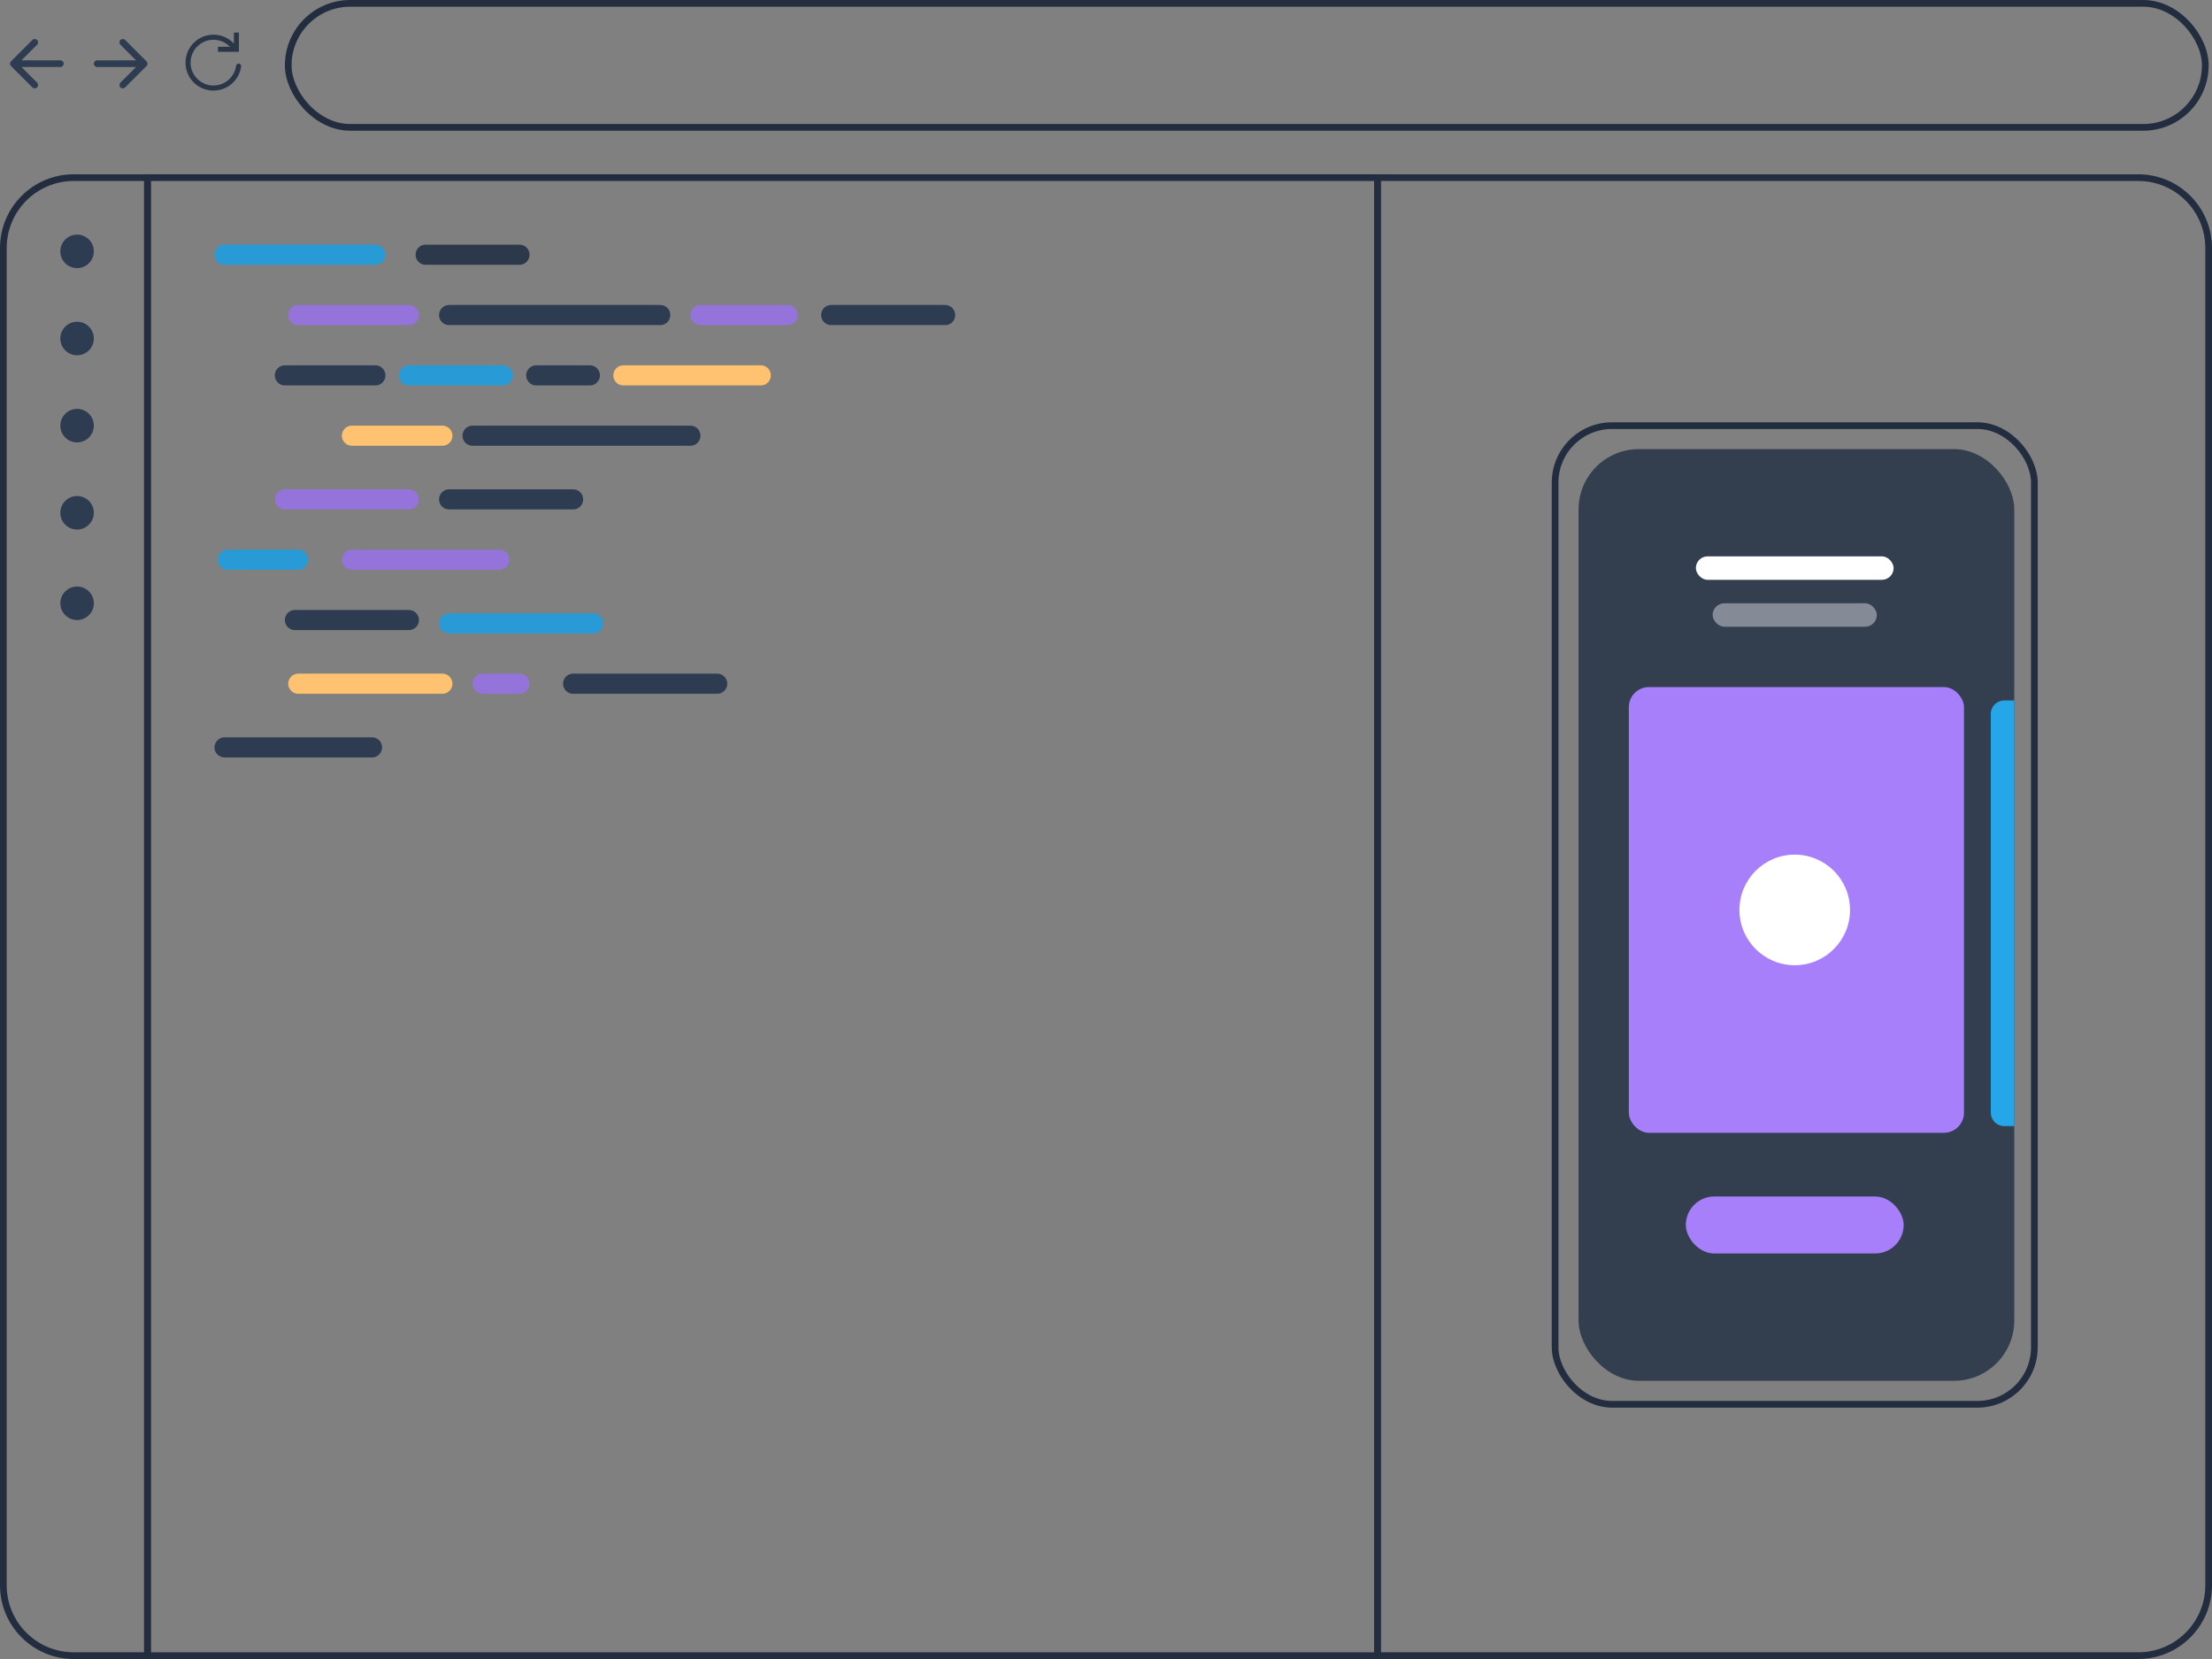 <svg width="660" height="495" viewBox="0 0 660 495" fill="none" xmlns="http://www.w3.org/2000/svg">
<rect x="0" y="0" width="660" height="495" fill="#808080" stroke="none"/>
<rect x="44" y="53" width="367" height="441" stroke="#222E40" stroke-width="2"/>
<path d="M22 53H44V494H22C10.402 494 1 484.598 1 473V74C1 62.402 10.402 53 22 53Z" stroke="#222E40" stroke-width="2"/>
<path d="M411 53H638C649.598 53 659 62.402 659 74V473C659 484.598 649.598 494 638 494H411V53Z" stroke="#222E40" stroke-width="2"/>
<circle cx="23" cy="75" r="5" fill="#2D3C51"/>
<circle cx="23" cy="101" r="5" fill="#2D3C51"/>
<circle cx="23" cy="127" r="5" fill="#2D3C51"/>
<circle cx="23" cy="153" r="5" fill="#2D3C51"/>
<circle cx="23" cy="180" r="5" fill="#2D3C51"/>
<path d="M3.293 18.293C2.902 18.683 2.902 19.317 3.293 19.707L9.657 26.071C10.047 26.462 10.681 26.462 11.071 26.071C11.462 25.68 11.462 25.047 11.071 24.657L5.414 19L11.071 13.343C11.462 12.953 11.462 12.319 11.071 11.929C10.681 11.538 10.047 11.538 9.657 11.929L3.293 18.293ZM18 20C18.552 20 19 19.552 19 19C19 18.448 18.552 18 18 18V20ZM4 20H18V18H4V20Z" fill="#2D3C51"/>
<path d="M43.707 19.707C44.098 19.317 44.098 18.683 43.707 18.293L37.343 11.929C36.953 11.538 36.319 11.538 35.929 11.929C35.538 12.319 35.538 12.953 35.929 13.343L41.586 19L35.929 24.657C35.538 25.047 35.538 25.68 35.929 26.071C36.319 26.462 36.953 26.462 37.343 26.071L43.707 19.707ZM29 18C28.448 18 28 18.448 28 19C28 19.552 28.448 20 29 20V18ZM43 18H29V20H43V18Z" fill="#2D3C51"/>
<path d="M67 76H112" stroke="#289AD5" stroke-width="6" stroke-linecap="round"/>
<path d="M89 94H122" stroke="#9473DB" stroke-width="6" stroke-linecap="round"/>
<path d="M134 94H197" stroke="#2D3C51" stroke-width="6" stroke-linecap="round"/>
<path d="M209 94H235" stroke="#9473DB" stroke-width="6" stroke-linecap="round"/>
<path d="M85 112H112" stroke="#2D3C51" stroke-width="6" stroke-linecap="round"/>
<path d="M105 130H132" stroke="#FEC270" stroke-width="6" stroke-linecap="round"/>
<path d="M141 130H206" stroke="#2D3C51" stroke-width="6" stroke-linecap="round"/>
<path d="M85 149L122 149" stroke="#9473DB" stroke-width="6" stroke-linecap="round"/>
<path d="M68 167L89 167" stroke="#289AD5" stroke-width="6" stroke-linecap="round"/>
<path d="M134 149L171 149" stroke="#2D3C51" stroke-width="6" stroke-linecap="round"/>
<path d="M88 185L122 185" stroke="#2D3C51" stroke-width="6" stroke-linecap="round"/>
<path d="M134 186L177 186" stroke="#289AD5" stroke-width="6" stroke-linecap="round"/>
<path d="M171 204L214 204" stroke="#2D3C51" stroke-width="6" stroke-linecap="round"/>
<path d="M89 204L132 204" stroke="#FEC270" stroke-width="6" stroke-linecap="round"/>
<path d="M144 204L155 204" stroke="#9473DB" stroke-width="6" stroke-linecap="round"/>
<path d="M105 167L149 167" stroke="#9473DB" stroke-width="6" stroke-linecap="round"/>
<path d="M67 223L111 223" stroke="#2D3C51" stroke-width="6" stroke-linecap="round"/>
<path d="M127 76L155 76" stroke="#2C394B" stroke-width="6" stroke-linecap="round"/>
<path d="M122 112L150 112" stroke="#289AD5" stroke-width="6" stroke-linecap="round"/>
<path d="M248 94L282 94" stroke="#2D3C51" stroke-width="6" stroke-linecap="round"/>
<path d="M160 112H176" stroke="#2D3C51" stroke-width="6" stroke-linecap="round"/>
<path d="M186 112H227" stroke="#FEC270" stroke-width="6" stroke-linecap="round"/>
<rect x="471" y="134" width="130" height="278" rx="18" fill="#333F4F"/>
<rect x="464" y="127" width="143" height="292" rx="17" stroke="#222E40" stroke-width="2"/>
<rect x="486" y="205" width="100" height="133" rx="6" fill="#A77FFA"/>
<circle cx="535.5" cy="271.5" r="16.5" fill="white"/>
<rect x="503" y="357" width="65" height="17" rx="8.5" fill="#A77FFA"/>
<rect x="506" y="166" width="59" height="7" rx="3.5" fill="white"/>
<rect x="511" y="180" width="49" height="7" rx="3.5" fill="#848A96"/>
<path d="M594 213C594 210.791 595.791 209 598 209H601V336H598C595.791 336 594 334.209 594 332V213Z" fill="#25A6E8"/>
<rect x="86" y="1" width="572" height="37" rx="18.5" stroke="#222E40" stroke-width="2"/>
<path d="M68.728 25.343C65.06 28.121 59.815 27.396 57.038 23.728C54.26 20.06 54.985 14.815 58.653 12.037C62.321 9.26 67.566 9.985 70.343 13.653C70.465 13.813 70.517 14.015 70.49 14.215C70.462 14.414 70.357 14.594 70.196 14.716C70.036 14.837 69.834 14.89 69.635 14.862C69.435 14.835 69.255 14.729 69.133 14.569C66.861 11.567 62.57 10.974 59.569 13.247C56.567 15.52 55.974 19.81 58.247 22.812C60.52 25.814 64.81 26.406 67.812 24.134C69.251 23.037 70.201 21.417 70.454 19.625C70.481 19.425 70.587 19.245 70.747 19.124C70.907 19.003 71.11 18.95 71.309 18.977C71.508 19.005 71.688 19.11 71.81 19.271C71.931 19.431 71.984 19.633 71.956 19.832C71.647 22.023 70.487 24.003 68.728 25.343Z" fill="#2A3749"/>
<path d="M65.036 14.708H70.536V9.708" stroke="#2A3749" stroke-width="1.5"/>
</svg>
